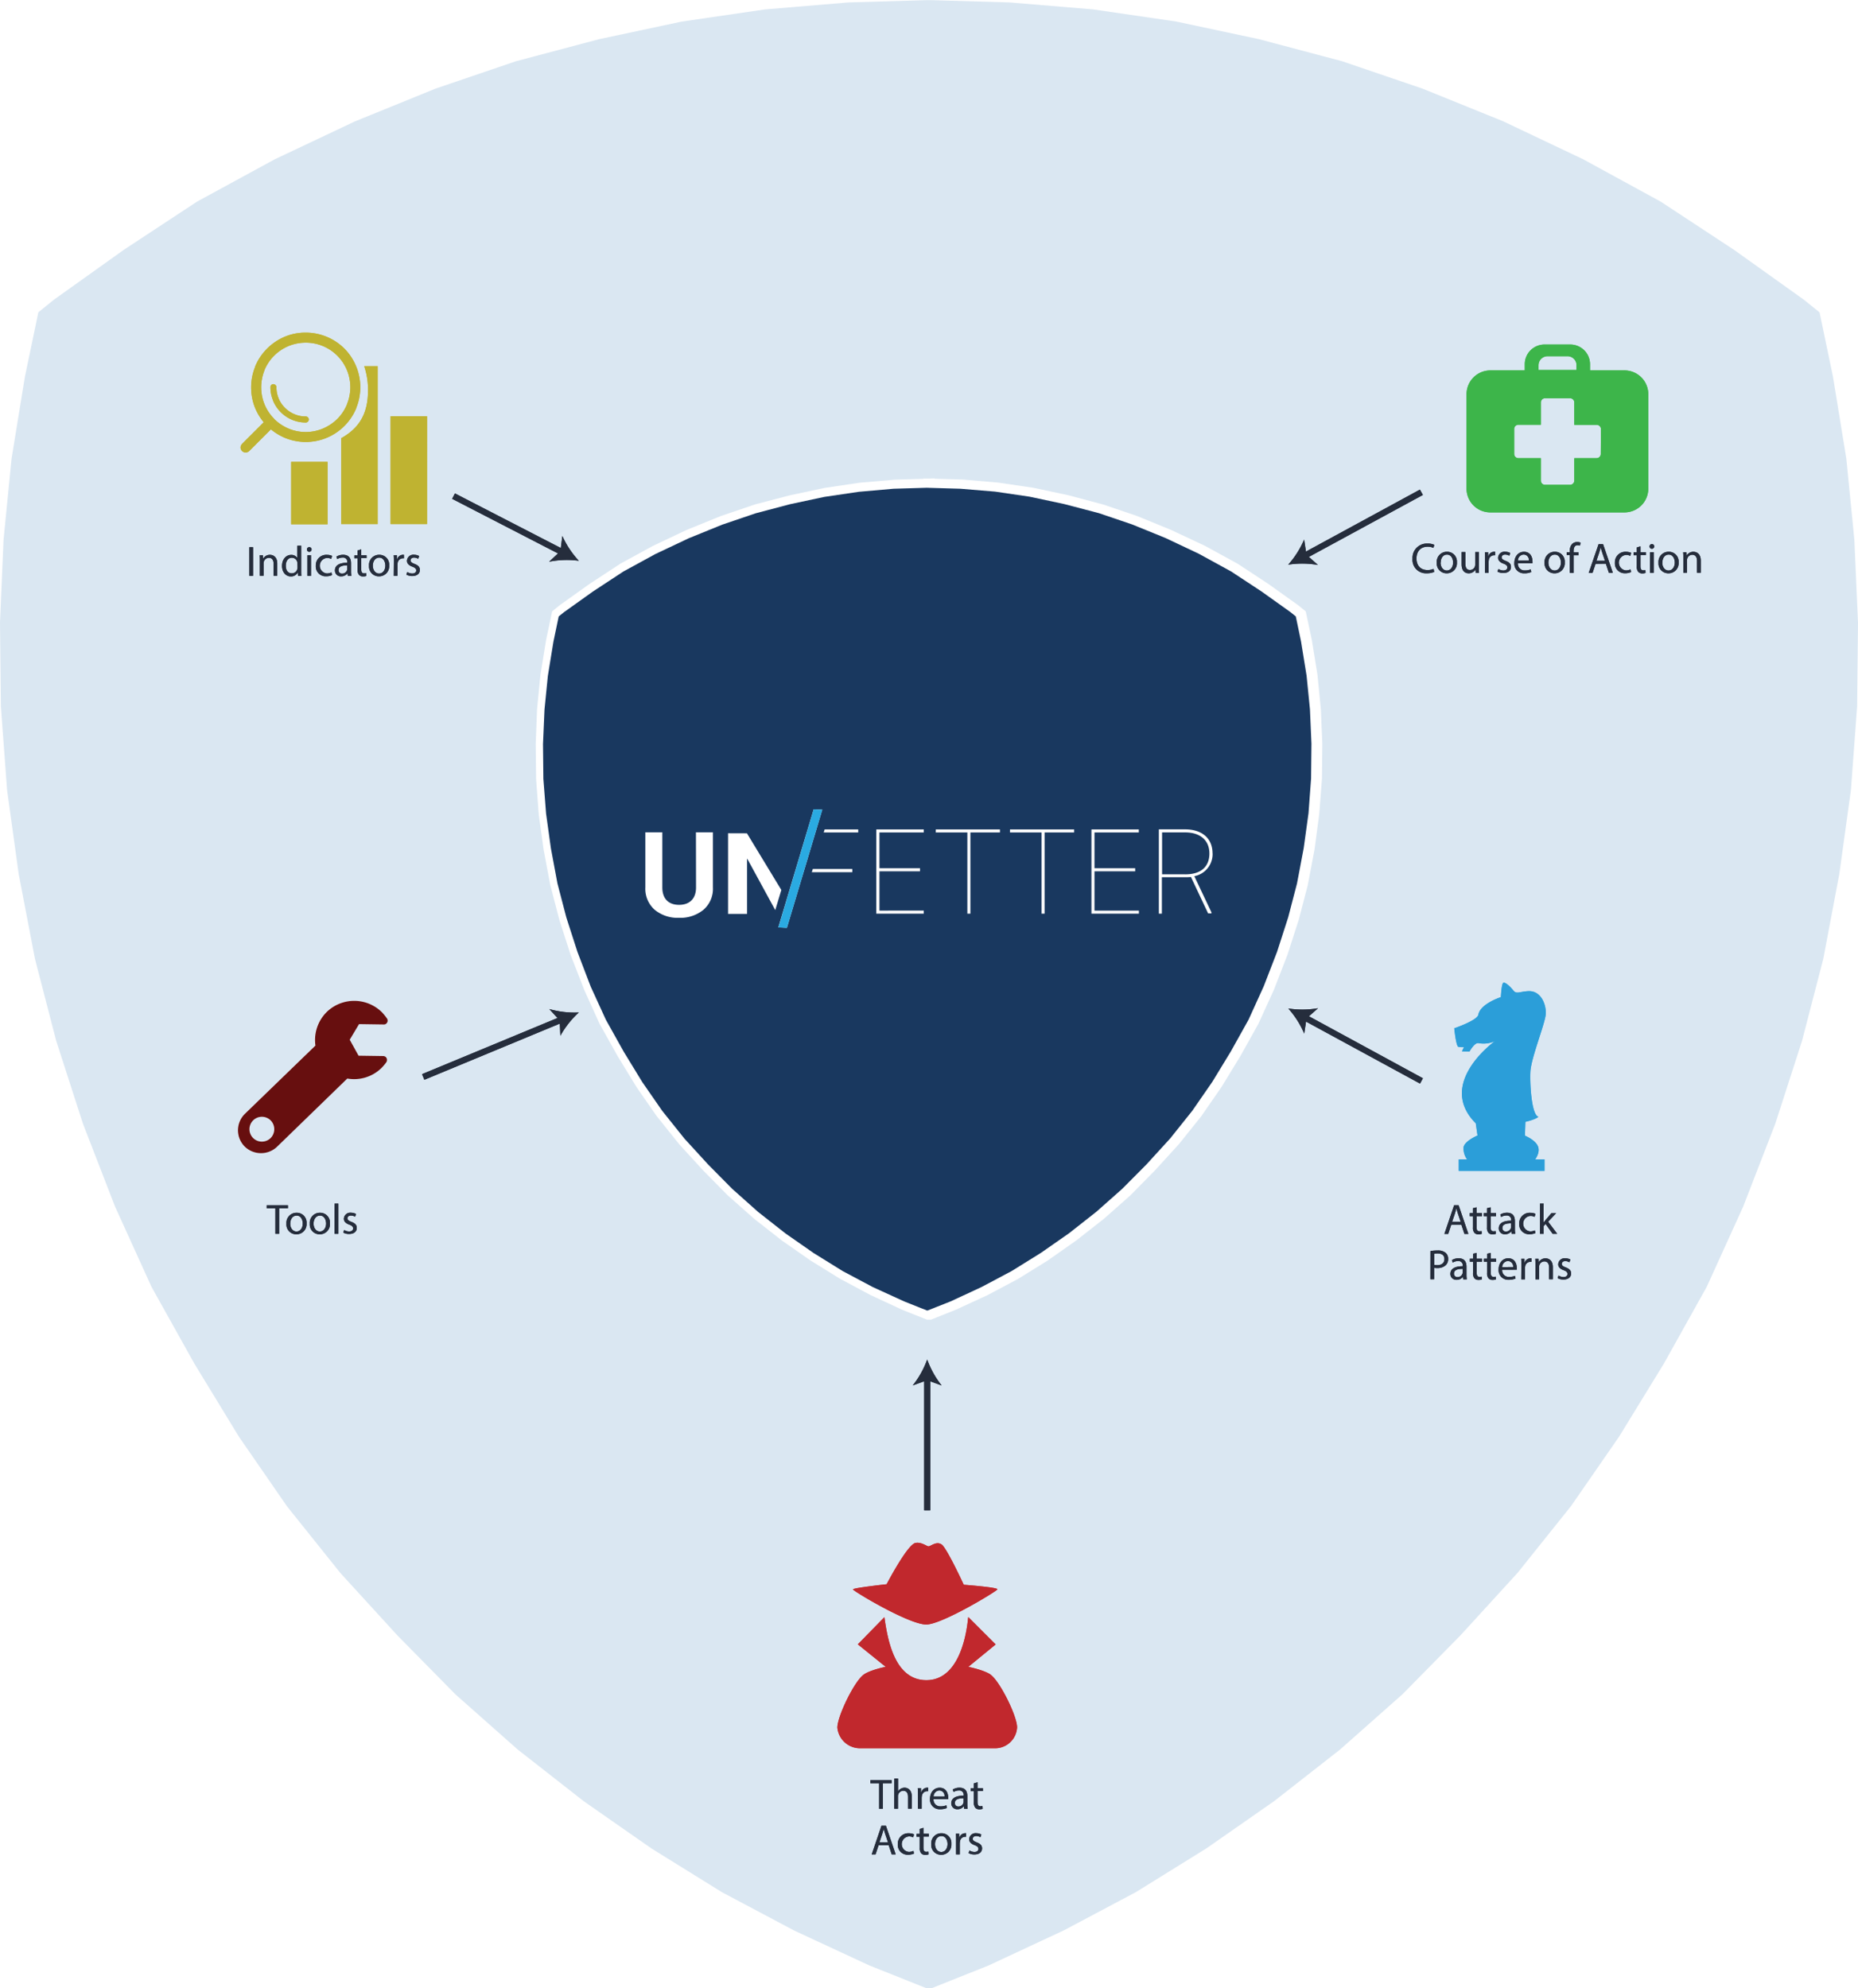 <svg id="Layer_1" data-name="Layer 1" xmlns="http://www.w3.org/2000/svg" viewBox="0 0 611.83 654.69"><defs><style>.cls-1{fill:#dae7f2;fill-rule:evenodd;}.cls-2{fill:#19385f;}.cls-3{fill:#181c3b;}.cls-4{fill:#252d3c;}.cls-5{fill:#c1282d;}.cls-6{fill:#670f0f;}.cls-7{fill:#2b9ed9;}.cls-8{fill:#bfb331;}.cls-9{fill:#3db54a;}.cls-10{fill:#2aaae2;}</style></defs><title>Unfetter_Shield_v3</title><path class="cls-1" d="M612.42,205.55l-.29,27.6-2.05,27.6-3.82,27.6L601,316.23l-7,27-8.81,27.3-10.57,27.3-12,26.42-14.09,25.25L533.75,473.6,517.9,496.5l-17.61,22-18.78,20.55-19.08,19.38-20.55,18.2-21.72,17-22.31,15.56-23.19,14.39-23.77,12.62L326.24,647.7l-18.79,7.51h-1.89l-18.79-7.51-24.66-11.45-23.77-12.62-23.19-14.39-22.31-15.56-21.72-17-20.55-18.2-19.08-19.38-18.78-20.55-17.61-22L79.25,473.6,64.57,449.52,50.48,424.27l-12-26.42-10.57-27.3-8.81-27.3-7-27L6.75,288.34l-3.82-27.6L.88,233.15l-.29-27.6,1.17-27.3L4.4,151.53l4.4-27,4.42-21.19,5.2-4.19L41.37,82.77,65.52,66.88,91,53l26.46-12.51L144,29.7l26.42-9,27.42-7.28,27.24-5.8,27.36-4L280,1.31,305.74.56v0l.76,0,.76,0v0L333,1.31,360.53,3.6l27.36,4,27.24,5.8,27.42,7.28,26.42,9,26.58,10.76L522,53l25.47,13.92,24.15,15.88,22.94,16.38,5.2,4.19,4.42,21.19,4.4,27,2.64,26.72Zm-484.47,144a1.17,1.17,0,0,1-.22.68v0l0,0a14.69,14.69,0,0,1-1.61,1.91,12.86,12.86,0,0,1-11.23,3.45L91.7,378.12A7.68,7.68,0,0,1,81,378a7.58,7.58,0,0,1,.16-10.68l23.17-22.51a13,13,0,0,1,3.79-11.13,13,13,0,0,1,18.24.28c.29.32.59.65.85,1v0l0,0c.26.33.5.67.7.94a1.29,1.29,0,0,1-.35,1.76,1.11,1.11,0,0,1-.72.21l-8.14-.12-3.07,5.14,2.91,5.25,8.14.12A1.24,1.24,0,0,1,127.95,349.54Zm-38.27,20a4.1,4.1,0,1,0-.12,5.79A4.09,4.09,0,0,0,89.68,369.54ZM435.53,233.95l-1.12-11.36-1.85-11.37-2-9.39-2.66-2.14-9.65-6.89-10.11-6.65-10.84-5.93L386.18,175,375,170.43l-11.06-3.76-11.65-3.1-11.49-2.44-11.55-1.7-11.58-1-9.33-.27v-.11l-1.78.05-1.86,0v.09l-9.41.28-11.6,1-11.54,1.71-11.47,2.44-11.48,3-11.23,3.82L226.74,175l-11.15,5.28-10.66,5.82-10.26,6.74L185,199.74l-2.59,2.09-2,9.46-1.85,11.4-1.11,11.26L177,245.46l.13,11.64.87,11.64,1.61,11.62L181.8,292l3,11.48L188.51,315,193,326.54l5,11.06,6,10.73,6.19,10.15L216.8,368l7.5,9.37,7.9,8.64,8,8.11,8.74,7.75,9.16,7.18,9.4,6.56,9.7,6L287.29,427l10.39,4.82,8.13,3.25h1.37l8.21-3.28L325.78,427l9.95-5.28,9.86-6.11L355,409l9.16-7.18,8.6-7.62,8.1-8.22,7.93-8.68,7.37-9.21,6.74-9.74,6.17-10.12,5.9-10.57,5.13-11.25,4.45-11.51,3.71-11.51,2.95-11.3,2.25-11.84L435,268.65,435.9,257l.12-11.63Zm-108.82,318c-2.17-1.47-7.24-2.5-7.24-2.5l9-7.37-9-9-.06.17c-.74,7.66-3.74,20.59-13.75,20.59-10.4,0-12.75-13.08-13.83-20.75h0L283.07,542l9.17,7.4s-5,1-7.17,2.52c-3.07,2.08-8.75,13.73-8.74,17.51a7.49,7.49,0,0,0,7.32,6.79c.86,0,43.93,0,44.81,0a7.25,7.25,0,0,0,7.05-6.86C335.51,565.55,329.77,554,326.71,551.94Zm-45.23-28c0-.49,11.08-1.7,11.08-1.7s6.78-13,9.46-13.59c2-.42,3.82,1.17,4.36,1.11.82-.09,2.6-1.79,4.31-.6s7.27,13.25,7.27,13.25,11.42.85,11.08,1.53-17.73,11.22-23.18,11.56S281.47,524.4,281.47,523.91ZM509.55,334.85c.41-3-1.27-8.05-5.53-7.95-2.8.07-4,1.08-5-.12-1.24-1.53-2.78-2.91-3.39-2.63s-.81,4.72-.81,4.72-6.75,2.15-7.42,5.78c-.35,1.91-7.93,4.48-7.93,4.48s.59,5.91,1.35,6.1a6.88,6.88,0,0,0,1.84.1l-.65,1.4,2.47.06s1.69-3.09,3-2.77a9.09,9.09,0,0,0,5.38-.66s-19.46,13.9-6.3,27.07c.38,2.68.57,4,.57,4s-4.2,1.79-4.58,3.81a6,6,0,0,0,1.14,4.06h-2.75v3.77H509.2v-3.77h-3.09s1.63-2.08,1-4.07c-.72-2.28-4.37-3.74-4.37-3.74l.15-4.56s3.12-.65,4.3-1.65c-2.29-.6-2.86-10.89-2.65-14.89C504.78,349,509.08,338.33,509.55,334.85Z" transform="translate(-0.59 -0.51)"/><path class="cls-2" d="M431.95,234.12l.49,11.3-.12,11.45-.85,11.46-1.58,11.48-2.2,11.62-2.91,11.17-3.66,11.35-4.39,11.35-5,11-5.84,10.46-6.09,10-6.6,9.54-7.27,9.1L378.08,384,370.13,392l-8.49,7.53-9,7.08-9.27,6.47-9.66,6-9.83,5.22-10.24,4.76-7.6,3h-.21l-7.52-3L288,424.35l-9.9-5.26-9.59-5.95-9.27-6.46-9-7.07L241.7,392l-7.91-8-7.8-8.52-7.34-9.17-6.56-9.47-6.11-10-5.87-10.51-5-10.92L190.75,314l-3.66-11.34-2.94-11.25L182,279.88l-1.59-11.45L179.52,257l-.12-11.47.49-11.34L181,223.08l1.83-11.24,1.74-8.34,1.69-1.36,9.55-6.82,10.06-6.61,10.53-5.75,11-5.2,11-4.47,11-3.74,11.35-3,11.3-2.41,11.36-1.68,11.42-1,10.79-.32h.23l11,.32,11.41.94,11.36,1.67L351,166.49l11.43,3,10.93,3.71,11,4.47,11,5.2L406,188.7l10,6.58,9.53,6.8,1.76,1.42,1.73,8.28L430.84,223ZM229.79,292.76c0,3.72-2.15,5.72-5.59,5.72s-5.51-2-5.51-5.72V274.59h-5.59v18.17a9.22,9.22,0,0,0,3.07,7.34,11.85,11.85,0,0,0,8,2.65,12,12,0,0,0,8.07-2.65,9.12,9.12,0,0,0,3.11-7.34V274.59h-5.59Zm10.55-17.85v26.56h6.25V283.33l.09,0,9.2,16.88,2-6.63-11.32-18.65Zm27.57,12.82h13.34v-1.07h-13Zm21.24,13.65h15.62v-1H290.19V287.43h13.35v-1H290.19V274.65h14.59v-1H289.16Zm19.58-26.73h10.41v26.73h1V274.65h9.73v-1H308.74Zm24.43,0h10.41v26.73h1V274.65h9.73v-1H333.17ZM360,301.38h15.62v-1H361V287.43H374.4v-1H361V274.65h14.59v-1H360Zm39.87-19.85c0-5.15-3.72-7.91-9-7.91h-8.68v27.76h1v-12h7.57a18.25,18.25,0,0,0,2-.08l5.66,12h1.11v-.32l-5.66-11.94A7.39,7.39,0,0,0,399.89,281.53Zm-9,6.9h-7.61V274.63h7.65c4.73,0,7.93,2.46,7.93,6.94S395.91,288.44,390.89,288.44ZM271.83,274.65H283.2v-1H272.14Zm-3.3-7.63-2.36,7.87-9.28,31,2.82.15,9.09-30.33.63-2.12,1.93-6.45h.06Z" transform="translate(-0.59 -0.51)"/><path class="cls-3" d="M305.07,288.54" transform="translate(-0.59 -0.51)"/><path class="cls-4" d="M83.92,180.7v9.44H82.7V180.7Z" transform="translate(-0.59 -0.51)"/><path class="cls-4" d="M86.15,185.2c0-.7,0-1.27-.06-1.83h1.09l.07,1.12h0a2.49,2.49,0,0,1,2.24-1.27c.94,0,2.4.56,2.4,2.89v4H90.69v-3.91c0-1.09-.41-2-1.57-2a1.81,1.81,0,0,0-1.74,1.83v4.08H86.15Z" transform="translate(-0.59 -0.51)"/><path class="cls-4" d="M99.77,180.2v8.19c0,.6,0,1.29.06,1.75H98.72L98.67,189h0a2.51,2.51,0,0,1-2.31,1.33c-1.64,0-2.9-1.39-2.9-3.45,0-2.25,1.39-3.64,3-3.64a2.27,2.27,0,0,1,2,1h0v-4Zm-1.23,5.93a2.18,2.18,0,0,0-.06-.52,1.81,1.81,0,0,0-1.78-1.43c-1.27,0-2,1.12-2,2.62s.67,2.51,2,2.51a1.85,1.85,0,0,0,1.81-1.47,2.15,2.15,0,0,0,.06-.53Z" transform="translate(-0.59 -0.51)"/><path class="cls-4" d="M103.19,181.46a.76.76,0,0,1-1.53,0,.75.75,0,0,1,.77-.77A.73.73,0,0,1,103.19,181.46Zm-1.37,8.68v-6.78H103v6.78Z" transform="translate(-0.59 -0.51)"/><path class="cls-4" d="M109.92,189.89a4.54,4.54,0,0,1-1.95.39,3.22,3.22,0,0,1-3.38-3.46,3.44,3.44,0,0,1,3.64-3.6,4.11,4.11,0,0,1,1.71.35l-.28,1a2.86,2.86,0,0,0-1.43-.32,2.56,2.56,0,0,0,0,5.1,3.5,3.5,0,0,0,1.51-.34Z" transform="translate(-0.59 -0.51)"/><path class="cls-4" d="M115.12,190.15l-.1-.85h0a2.53,2.53,0,0,1-2.07,1,1.93,1.93,0,0,1-2.07-1.95c0-1.64,1.46-2.54,4.08-2.52v-.14a1.4,1.4,0,0,0-1.54-1.57,3.38,3.38,0,0,0-1.77.5l-.28-.81a4.21,4.21,0,0,1,2.23-.6c2.07,0,2.58,1.41,2.58,2.77v2.54a9.56,9.56,0,0,0,.11,1.63Zm-.18-3.46c-1.34,0-2.87.21-2.87,1.53a1.09,1.09,0,0,0,1.16,1.18,1.69,1.69,0,0,0,1.64-1.13,1.29,1.29,0,0,0,.07-.39Z" transform="translate(-0.59 -0.51)"/><path class="cls-4" d="M119.54,181.42v1.95h1.77v.94h-1.77V188c0,.84.24,1.32.92,1.32a2.75,2.75,0,0,0,.71-.08l.06.92a3,3,0,0,1-1.09.17,1.71,1.71,0,0,1-1.33-.52,2.51,2.51,0,0,1-.48-1.76v-3.7h-1.05v-.94h1.05v-1.62Z" transform="translate(-0.59 -0.51)"/><path class="cls-4" d="M128.74,186.7a3.31,3.31,0,0,1-3.38,3.6,3.22,3.22,0,0,1-3.25-3.49,3.31,3.31,0,0,1,3.36-3.6A3.21,3.21,0,0,1,128.74,186.7Zm-5.38.07c0,1.48.85,2.61,2.06,2.61s2.06-1.11,2.06-2.63c0-1.15-.57-2.61-2-2.61S123.36,185.48,123.36,186.77Z" transform="translate(-0.59 -0.51)"/><path class="cls-4" d="M130.29,185.48c0-.8,0-1.48-.06-2.12h1.08l0,1.33h.06a2,2,0,0,1,1.88-1.48,1.32,1.32,0,0,1,.35,0v1.16a1.84,1.84,0,0,0-.42,0,1.73,1.73,0,0,0-1.65,1.58,3.44,3.44,0,0,0-.06.57v3.61h-1.22Z" transform="translate(-0.59 -0.51)"/><path class="cls-4" d="M134.7,188.88a3.23,3.23,0,0,0,1.63.49c.9,0,1.32-.45,1.32-1s-.35-.91-1.26-1.25c-1.22-.43-1.79-1.11-1.79-1.92a2.09,2.09,0,0,1,2.34-2,3.38,3.38,0,0,1,1.67.42l-.31.9a2.64,2.64,0,0,0-1.39-.39c-.73,0-1.13.42-1.13.92s.41.81,1.29,1.15c1.18.45,1.78,1,1.78,2,0,1.19-.92,2-2.54,2a3.86,3.86,0,0,1-1.9-.46Z" transform="translate(-0.59 -0.51)"/><path class="cls-4" d="M472.88,188.84a6,6,0,0,1-2.49.45,4.41,4.41,0,0,1-4.66-4.78,4.7,4.7,0,0,1,4.93-5,5.06,5.06,0,0,1,2.24.42l-.29,1a4.43,4.43,0,0,0-1.9-.39c-2.21,0-3.68,1.42-3.68,3.89,0,2.31,1.33,3.8,3.63,3.8a4.88,4.88,0,0,0,2-.39Z" transform="translate(-0.59 -0.51)"/><path class="cls-4" d="M480.34,185.7a3.31,3.31,0,0,1-3.38,3.6,3.22,3.22,0,0,1-3.25-3.49,3.31,3.31,0,0,1,3.36-3.6A3.21,3.21,0,0,1,480.34,185.7Zm-5.38.07c0,1.48.85,2.61,2.06,2.61s2.06-1.11,2.06-2.63c0-1.15-.57-2.61-2-2.61S475,184.48,475,185.77Z" transform="translate(-0.59 -0.51)"/><path class="cls-4" d="M487.57,187.3c0,.7,0,1.32.06,1.85h-1.09l-.07-1.11h0a2.55,2.55,0,0,1-2.24,1.26c-1.06,0-2.34-.59-2.34-3v-4h1.23v3.75c0,1.29.39,2.16,1.51,2.16a1.73,1.73,0,0,0,1.74-1.75v-4.16h1.23Z" transform="translate(-0.59 -0.51)"/><path class="cls-4" d="M489.61,184.48c0-.8,0-1.48-.06-2.12h1.08l0,1.33h.06a2,2,0,0,1,1.88-1.48,1.31,1.31,0,0,1,.35,0v1.16a1.83,1.83,0,0,0-.42,0,1.73,1.73,0,0,0-1.65,1.58,3.44,3.44,0,0,0-.06.57v3.61h-1.22Z" transform="translate(-0.59 -0.51)"/><path class="cls-4" d="M494,187.88a3.23,3.23,0,0,0,1.63.49c.9,0,1.32-.45,1.32-1s-.35-.91-1.26-1.25c-1.22-.43-1.79-1.11-1.79-1.92a2.09,2.09,0,0,1,2.34-2,3.39,3.39,0,0,1,1.67.42l-.31.9a2.64,2.64,0,0,0-1.39-.39c-.73,0-1.13.42-1.13.92s.41.81,1.29,1.15c1.18.45,1.78,1,1.78,2,0,1.19-.92,2-2.54,2a3.86,3.86,0,0,1-1.91-.46Z" transform="translate(-0.59 -0.51)"/><path class="cls-4" d="M500.42,186a2.17,2.17,0,0,0,2.33,2.35,4.46,4.46,0,0,0,1.88-.35l.21.88a5.48,5.48,0,0,1-2.25.42,3.15,3.15,0,0,1-3.33-3.42c0-2,1.2-3.66,3.18-3.66,2.21,0,2.8,1.95,2.8,3.19a4.77,4.77,0,0,1,0,.57Zm3.61-.88a1.75,1.75,0,0,0-1.71-2,2,2,0,0,0-1.89,2Z" transform="translate(-0.59 -0.51)"/><path class="cls-4" d="M515.85,185.7a3.31,3.31,0,0,1-3.38,3.6,3.22,3.22,0,0,1-3.25-3.49,3.31,3.31,0,0,1,3.36-3.6A3.21,3.21,0,0,1,515.85,185.7Zm-5.38.07c0,1.48.85,2.61,2.06,2.61s2.06-1.11,2.06-2.63c0-1.15-.57-2.61-2-2.61S510.47,184.48,510.47,185.77Z" transform="translate(-0.59 -0.51)"/><path class="cls-4" d="M517.52,189.15V183.3h-1v-.94h1V182a3.2,3.2,0,0,1,.79-2.37A2.36,2.36,0,0,1,520,179a2.86,2.86,0,0,1,1.05.2l-.17,1a1.85,1.85,0,0,0-.79-.15c-1.05,0-1.32.92-1.32,2v.36h1.64v.94h-1.64v5.84Z" transform="translate(-0.59 -0.51)"/><path class="cls-4" d="M526,186.18l-1,3h-1.26L527,179.7h1.47l3.22,9.44h-1.3l-1-3Zm3.1-1-.92-2.72c-.21-.62-.35-1.18-.49-1.72h0c-.14.56-.29,1.13-.48,1.71l-.92,2.73Z" transform="translate(-0.59 -0.51)"/><path class="cls-4" d="M537.69,188.89a4.55,4.55,0,0,1-1.95.39,3.22,3.22,0,0,1-3.37-3.46,3.44,3.44,0,0,1,3.64-3.6,4.12,4.12,0,0,1,1.71.35l-.28,1a2.86,2.86,0,0,0-1.43-.32,2.56,2.56,0,0,0,0,5.1,3.5,3.5,0,0,0,1.51-.34Z" transform="translate(-0.59 -0.51)"/><path class="cls-4" d="M540.79,180.42v1.95h1.77v.94h-1.77V187c0,.84.24,1.32.92,1.32a2.73,2.73,0,0,0,.71-.08l.06.92a3,3,0,0,1-1.09.17,1.71,1.71,0,0,1-1.33-.52,2.51,2.51,0,0,1-.48-1.76v-3.7h-1.05v-.94h1.05v-1.62Z" transform="translate(-0.59 -0.51)"/><path class="cls-4" d="M545.31,180.46a.76.76,0,0,1-1.53,0,.75.75,0,0,1,.77-.77A.73.73,0,0,1,545.31,180.46Zm-1.37,8.68v-6.78h1.23v6.78Z" transform="translate(-0.59 -0.51)"/><path class="cls-4" d="M553.35,185.7a3.31,3.31,0,0,1-3.37,3.6,3.22,3.22,0,0,1-3.25-3.49,3.31,3.31,0,0,1,3.36-3.6A3.21,3.21,0,0,1,553.35,185.7Zm-5.38.07c0,1.48.85,2.61,2.06,2.61s2.06-1.11,2.06-2.63c0-1.15-.57-2.61-2-2.61S548,184.48,548,185.77Z" transform="translate(-0.59 -0.51)"/><path class="cls-4" d="M554.9,184.2c0-.7,0-1.27-.06-1.83h1.09l.07,1.12h0a2.49,2.49,0,0,1,2.24-1.27c.94,0,2.4.56,2.4,2.89v4h-1.23v-3.91c0-1.09-.41-2-1.57-2a1.75,1.75,0,0,0-1.65,1.26,1.78,1.78,0,0,0-.08.57v4.08H554.9Z" transform="translate(-0.59 -0.51)"/><path class="cls-4" d="M91.28,398.41H88.41v-1h7v1H92.51v8.4H91.28Z" transform="translate(-0.59 -0.51)"/><path class="cls-4" d="M101.54,403.37a3.31,3.31,0,0,1-3.38,3.6,3.22,3.22,0,0,1-3.25-3.49,3.31,3.31,0,0,1,3.36-3.6A3.21,3.21,0,0,1,101.54,403.37Zm-5.38.07c0,1.48.85,2.61,2.06,2.61s2.06-1.11,2.06-2.63c0-1.15-.57-2.61-2-2.61S96.17,402.15,96.17,403.44Z" transform="translate(-0.59 -0.51)"/><path class="cls-4" d="M109.23,403.37a3.31,3.31,0,0,1-3.38,3.6,3.22,3.22,0,0,1-3.25-3.49,3.31,3.31,0,0,1,3.36-3.6A3.21,3.21,0,0,1,109.23,403.37Zm-5.38.07c0,1.48.85,2.61,2.06,2.61s2.06-1.11,2.06-2.63c0-1.15-.57-2.61-2-2.61S103.85,402.15,103.85,403.44Z" transform="translate(-0.59 -0.51)"/><path class="cls-4" d="M110.78,396.87H112v9.95h-1.23Z" transform="translate(-0.59 -0.51)"/><path class="cls-4" d="M113.92,405.55a3.23,3.23,0,0,0,1.63.49c.9,0,1.32-.45,1.32-1s-.35-.91-1.26-1.25c-1.22-.43-1.79-1.11-1.79-1.92a2.09,2.09,0,0,1,2.34-2,3.38,3.38,0,0,1,1.67.42l-.31.9a2.64,2.64,0,0,0-1.39-.39c-.73,0-1.13.42-1.13.92s.41.81,1.29,1.15c1.18.45,1.78,1,1.78,2,0,1.19-.92,2-2.54,2a3.86,3.86,0,0,1-1.9-.46Z" transform="translate(-0.59 -0.51)"/><path class="cls-4" d="M478.48,403.84l-1,3h-1.26l3.21-9.44h1.47l3.22,9.44h-1.3l-1-3Zm3.1-1-.92-2.72c-.21-.62-.35-1.18-.49-1.72h0c-.14.56-.29,1.13-.48,1.71l-.92,2.73Z" transform="translate(-0.59 -0.51)"/><path class="cls-4" d="M486.83,398.09V400h1.77V401h-1.77v3.66c0,.84.24,1.32.92,1.32a2.73,2.73,0,0,0,.71-.08l.06.92a3,3,0,0,1-1.09.17,1.71,1.71,0,0,1-1.33-.52,2.51,2.51,0,0,1-.48-1.76V401h-1.05V400h1.05v-1.62Z" transform="translate(-0.59 -0.51)"/><path class="cls-4" d="M491.46,398.09V400h1.77V401h-1.77v3.66c0,.84.24,1.32.92,1.32a2.73,2.73,0,0,0,.71-.08l.06.92a3,3,0,0,1-1.09.17,1.71,1.71,0,0,1-1.33-.52,2.51,2.51,0,0,1-.48-1.76V401h-1.05V400h1.05v-1.62Z" transform="translate(-0.59 -0.51)"/><path class="cls-4" d="M498.37,406.81l-.1-.85h0a2.53,2.53,0,0,1-2.07,1,1.93,1.93,0,0,1-2.07-1.95c0-1.64,1.46-2.54,4.08-2.52v-.14a1.4,1.4,0,0,0-1.54-1.57,3.38,3.38,0,0,0-1.76.5l-.28-.81a4.21,4.21,0,0,1,2.23-.6c2.07,0,2.58,1.41,2.58,2.77v2.54a9.56,9.56,0,0,0,.11,1.63Zm-.18-3.46c-1.34,0-2.87.21-2.87,1.53a1.09,1.09,0,0,0,1.16,1.18,1.69,1.69,0,0,0,1.64-1.13,1.29,1.29,0,0,0,.07-.39Z" transform="translate(-0.59 -0.51)"/><path class="cls-4" d="M506.19,406.56a4.54,4.54,0,0,1-1.95.39,3.22,3.22,0,0,1-3.38-3.46,3.44,3.44,0,0,1,3.64-3.6,4.11,4.11,0,0,1,1.71.35l-.28,1a2.86,2.86,0,0,0-1.43-.32,2.56,2.56,0,0,0,0,5.1,3.5,3.5,0,0,0,1.51-.34Z" transform="translate(-0.59 -0.51)"/><path class="cls-4" d="M508.85,403.14h0c.17-.24.41-.53.6-.77l2-2.34H513l-2.62,2.79,3,4h-1.5l-2.34-3.25-.63.7v2.55h-1.22v-9.95h1.22Z" transform="translate(-0.59 -0.51)"/><path class="cls-4" d="M471.64,412.48a14.11,14.11,0,0,1,2.34-.18,3.88,3.88,0,0,1,2.65.78,2.54,2.54,0,0,1,.83,2,2.78,2.78,0,0,1-.73,2,3.91,3.91,0,0,1-2.89,1,4.18,4.18,0,0,1-1-.08v3.78h-1.22Zm1.22,4.55a4.1,4.1,0,0,0,1,.1c1.47,0,2.37-.71,2.37-2s-.88-1.85-2.23-1.85a5.14,5.14,0,0,0-1.15.1Z" transform="translate(-0.59 -0.51)"/><path class="cls-4" d="M482.43,421.81l-.1-.85h0a2.53,2.53,0,0,1-2.07,1,1.93,1.93,0,0,1-2.07-1.95c0-1.64,1.46-2.54,4.08-2.52v-.14a1.4,1.4,0,0,0-1.54-1.57,3.38,3.38,0,0,0-1.76.5l-.28-.81a4.21,4.21,0,0,1,2.23-.6c2.07,0,2.58,1.41,2.58,2.77v2.54a9.56,9.56,0,0,0,.11,1.63Zm-.18-3.46c-1.34,0-2.87.21-2.87,1.53a1.09,1.09,0,0,0,1.16,1.18,1.69,1.69,0,0,0,1.64-1.13,1.29,1.29,0,0,0,.07-.39Z" transform="translate(-0.59 -0.51)"/><path class="cls-4" d="M486.86,413.09V415h1.76V416h-1.76v3.66c0,.84.24,1.32.92,1.32a2.75,2.75,0,0,0,.71-.08l.06.92a3,3,0,0,1-1.09.17,1.71,1.71,0,0,1-1.33-.52,2.51,2.51,0,0,1-.48-1.76V416H484.6V415h1.05v-1.62Z" transform="translate(-0.59 -0.51)"/><path class="cls-4" d="M491.49,413.09V415h1.76V416h-1.76v3.66c0,.84.24,1.32.92,1.32a2.75,2.75,0,0,0,.71-.08l.06.92a3,3,0,0,1-1.09.17,1.71,1.71,0,0,1-1.33-.52,2.51,2.51,0,0,1-.48-1.76V416h-1.05V415h1.05v-1.62Z" transform="translate(-0.59 -0.51)"/><path class="cls-4" d="M495.24,418.65a2.17,2.17,0,0,0,2.33,2.35,4.45,4.45,0,0,0,1.88-.35l.21.88a5.48,5.48,0,0,1-2.25.42,3.15,3.15,0,0,1-3.33-3.42c0-2,1.21-3.66,3.18-3.66,2.21,0,2.8,1.95,2.8,3.19a4.73,4.73,0,0,1,0,.57Zm3.61-.88a1.76,1.76,0,0,0-1.71-2,2,2,0,0,0-1.89,2Z" transform="translate(-0.59 -0.51)"/><path class="cls-4" d="M501.57,417.15c0-.8,0-1.48-.06-2.12h1.08l0,1.33h.06a2,2,0,0,1,1.88-1.48,1.31,1.31,0,0,1,.35,0v1.16a1.83,1.83,0,0,0-.42,0,1.73,1.73,0,0,0-1.65,1.58,3.44,3.44,0,0,0-.06.57v3.61h-1.22Z" transform="translate(-0.59 -0.51)"/><path class="cls-4" d="M506.2,416.87c0-.7,0-1.27-.06-1.83h1.09l.07,1.12h0a2.49,2.49,0,0,1,2.24-1.27c.94,0,2.39.56,2.39,2.89v4h-1.23V417.9c0-1.09-.41-2-1.57-2a1.75,1.75,0,0,0-1.65,1.26,1.78,1.78,0,0,0-.08.57v4.08H506.2Z" transform="translate(-0.59 -0.51)"/><path class="cls-4" d="M513.8,420.55a3.23,3.23,0,0,0,1.63.49c.9,0,1.32-.45,1.32-1s-.35-.91-1.26-1.25c-1.22-.43-1.79-1.11-1.79-1.92a2.09,2.09,0,0,1,2.34-2,3.39,3.39,0,0,1,1.67.42l-.31.9a2.64,2.64,0,0,0-1.39-.39c-.73,0-1.13.42-1.13.92s.41.81,1.29,1.15c1.18.45,1.78,1,1.78,2,0,1.19-.92,2-2.54,2a3.86,3.86,0,0,1-1.9-.46Z" transform="translate(-0.59 -0.51)"/><path class="cls-4" d="M290.07,587.74H287.2v-1h7v1H291.3v8.4h-1.23Z" transform="translate(-0.59 -0.51)"/><path class="cls-4" d="M295.09,586.2h1.23v4.23h0a2.29,2.29,0,0,1,.88-.87,2.54,2.54,0,0,1,1.26-.35c.91,0,2.37.56,2.37,2.9v4h-1.23v-3.89c0-1.09-.41-2-1.57-2a1.77,1.77,0,0,0-1.65,1.23,1.49,1.49,0,0,0-.08.59v4.09h-1.23Z" transform="translate(-0.59 -0.51)"/><path class="cls-4" d="M302.86,591.48c0-.8,0-1.48-.06-2.12h1.08l0,1.33H304a2,2,0,0,1,1.88-1.48,1.32,1.32,0,0,1,.35,0v1.16a1.83,1.83,0,0,0-.42,0,1.73,1.73,0,0,0-1.65,1.58,3.44,3.44,0,0,0-.06.57v3.61h-1.22Z" transform="translate(-0.59 -0.51)"/><path class="cls-4" d="M308,593a2.17,2.17,0,0,0,2.33,2.35,4.46,4.46,0,0,0,1.88-.35l.21.88a5.48,5.48,0,0,1-2.25.42,3.15,3.15,0,0,1-3.33-3.42c0-2,1.2-3.66,3.18-3.66,2.21,0,2.8,1.95,2.8,3.19a4.73,4.73,0,0,1,0,.57Zm3.61-.88a1.75,1.75,0,0,0-1.71-2,2,2,0,0,0-1.89,2Z" transform="translate(-0.59 -0.51)"/><path class="cls-4" d="M318.07,596.15l-.1-.85h0a2.53,2.53,0,0,1-2.07,1,1.93,1.93,0,0,1-2.07-1.95c0-1.64,1.46-2.54,4.08-2.52v-.14a1.4,1.4,0,0,0-1.54-1.57,3.38,3.38,0,0,0-1.77.5l-.28-.81a4.21,4.21,0,0,1,2.23-.6c2.07,0,2.58,1.41,2.58,2.77v2.54a9.56,9.56,0,0,0,.11,1.63Zm-.18-3.46c-1.34,0-2.87.21-2.87,1.53a1.09,1.09,0,0,0,1.16,1.18,1.69,1.69,0,0,0,1.64-1.13,1.29,1.29,0,0,0,.07-.39Z" transform="translate(-0.59 -0.51)"/><path class="cls-4" d="M322.49,587.42v1.95h1.77v.94h-1.77V594c0,.84.24,1.32.92,1.32a2.75,2.75,0,0,0,.71-.08l.06.92a3,3,0,0,1-1.09.17,1.71,1.71,0,0,1-1.33-.52,2.51,2.51,0,0,1-.48-1.76v-3.7h-1.05v-.94h1.05v-1.62Z" transform="translate(-0.59 -0.51)"/><path class="cls-4" d="M289.9,608.18l-1,3h-1.26l3.21-9.44h1.47l3.22,9.44h-1.3l-1-3Zm3.1-1-.92-2.72c-.21-.62-.35-1.18-.49-1.72h0c-.14.56-.29,1.13-.48,1.71l-.92,2.73Z" transform="translate(-0.59 -0.51)"/><path class="cls-4" d="M301.56,610.89a4.54,4.54,0,0,1-1.95.39,3.22,3.22,0,0,1-3.38-3.46,3.44,3.44,0,0,1,3.64-3.6,4.11,4.11,0,0,1,1.71.35l-.28,1a2.86,2.86,0,0,0-1.43-.32,2.56,2.56,0,0,0,0,5.1,3.5,3.5,0,0,0,1.51-.34Z" transform="translate(-0.59 -0.51)"/><path class="cls-4" d="M304.67,602.42v1.95h1.77v.94h-1.77V609c0,.84.24,1.32.92,1.32a2.75,2.75,0,0,0,.71-.08l.06.92a3,3,0,0,1-1.09.17,1.71,1.71,0,0,1-1.33-.52,2.51,2.51,0,0,1-.48-1.76v-3.7h-1.05v-.94h1.05v-1.62Z" transform="translate(-0.59 -0.51)"/><path class="cls-4" d="M313.87,607.7a3.31,3.31,0,0,1-3.38,3.6,3.22,3.22,0,0,1-3.25-3.49,3.31,3.31,0,0,1,3.36-3.6A3.21,3.21,0,0,1,313.87,607.7Zm-5.38.07c0,1.48.85,2.61,2.06,2.61s2.06-1.11,2.06-2.63c0-1.15-.57-2.61-2-2.61S308.49,606.48,308.49,607.77Z" transform="translate(-0.59 -0.51)"/><path class="cls-4" d="M315.42,606.48c0-.8,0-1.48-.06-2.12h1.08l0,1.33h.06a2,2,0,0,1,1.88-1.48,1.32,1.32,0,0,1,.35,0v1.16a1.83,1.83,0,0,0-.42,0A1.73,1.73,0,0,0,316.7,607a3.44,3.44,0,0,0-.06.57v3.61h-1.22Z" transform="translate(-0.59 -0.51)"/><path class="cls-4" d="M319.83,609.88a3.23,3.23,0,0,0,1.63.49c.9,0,1.32-.45,1.32-1s-.35-.91-1.26-1.25c-1.22-.43-1.79-1.11-1.79-1.92a2.09,2.09,0,0,1,2.34-2,3.38,3.38,0,0,1,1.67.42l-.31.9a2.64,2.64,0,0,0-1.39-.39c-.73,0-1.13.42-1.13.92s.41.81,1.29,1.15c1.18.45,1.78,1,1.78,2,0,1.19-.92,2-2.54,2a3.86,3.86,0,0,1-1.9-.46Z" transform="translate(-0.59 -0.51)"/><path class="cls-5" d="M281.47,523.91c0-.49,11.08-1.7,11.08-1.7s6.78-13,9.46-13.59c2-.42,3.82,1.17,4.36,1.11.82-.09,2.6-1.79,4.31-.6s7.27,13.25,7.27,13.25,11.42.85,11.08,1.53-17.73,11.22-23.18,11.56S281.47,524.4,281.47,523.91Zm45.23,28c-2.17-1.47-7.24-2.5-7.24-2.5l9-7.37-9-9-.06.17c-.74,7.66-3.74,20.59-13.75,20.59-10.4,0-12.75-13.08-13.83-20.75h0L283.07,542l9.17,7.4s-5,1-7.17,2.52c-3.07,2.08-8.75,13.73-8.74,17.51a7.49,7.49,0,0,0,7.32,6.79c.86,0,43.93,0,44.81,0a7.25,7.25,0,0,0,7.05-6.86C335.51,565.55,329.77,554,326.71,551.94Z" transform="translate(-0.59 -0.51)"/><path class="cls-6" d="M126.8,348.27l-8.14-.12-2.91-5.25,3.07-5.14,8.14.12a1.11,1.11,0,0,0,.72-.21,1.29,1.29,0,0,0,.35-1.76c-.2-.27-.44-.61-.7-.94l0,0v0c-.26-.33-.56-.67-.85-1a13,13,0,0,0-18.24-.28,13,13,0,0,0-3.79,11.13L81.25,367.28A7.58,7.58,0,0,0,81.09,378a7.68,7.68,0,0,0,10.71.16l23.15-22.48a12.86,12.86,0,0,0,11.23-3.45,14.69,14.69,0,0,0,1.61-1.91l0,0v0a1.17,1.17,0,0,0,.22-.68A1.24,1.24,0,0,0,126.8,348.27ZM89.65,375.32a4.09,4.09,0,1,1,.12-5.79A4.13,4.13,0,0,1,89.65,375.32Z" transform="translate(-0.59 -0.51)"/><path class="cls-7" d="M509.55,334.85c.41-3-1.27-8.05-5.53-7.95-2.8.07-4,1.08-5-.12-1.24-1.53-2.78-2.91-3.39-2.63s-.81,4.72-.81,4.72-6.75,2.15-7.42,5.78c-.35,1.91-7.93,4.48-7.93,4.48s.59,5.91,1.35,6.1a6.88,6.88,0,0,0,1.84.1l-.65,1.4,2.47.06s1.69-3.09,3-2.77a9.09,9.09,0,0,0,5.38-.66s-19.46,13.9-6.3,27.07c.38,2.68.57,4,.57,4s-4.2,1.79-4.58,3.81a6,6,0,0,0,1.14,4.06h-2.75v3.77H509.2v-3.77h-3.09s1.63-2.08,1-4.07c-.72-2.28-4.37-3.74-4.37-3.74l.15-4.56s3.12-.65,4.3-1.65c-2.29-.6-2.86-10.89-2.65-14.89C504.78,349,509.08,338.33,509.55,334.85Z" transform="translate(-0.59 -0.51)"/><path class="cls-8" d="M120.53,121.1a24.75,24.75,0,0,1,1.25,7.8c0,6.47-1.82,12-8.82,15.9v28.3h12v-52Zm20.68,52h-12V137.59h12Zm-32.75.06h-12V152.61h12ZM80.31,146.7a1.63,1.63,0,0,0,0,2.34,1.66,1.66,0,0,0,2.34,0l7.15-7.14a18.76,18.76,0,0,0,4.6,2.79A18,18,0,0,0,114,140.78h0a18.16,18.16,0,0,0,3.9-5.84l0-.09a18.15,18.15,0,0,0,1.33-6.78A18.12,18.12,0,0,0,114,115.31a18,18,0,0,0-12.75-5.26,17.7,17.7,0,0,0-6.88,1.34h0a18.51,18.51,0,0,0-5.83,3.92l-.08.09a18,18,0,0,0-3.83,5.74l0,.11a18.1,18.1,0,0,0,0,13.69,18.41,18.41,0,0,0,2.81,4.62l-7.15,7.14Zm10.59-8.24a14.67,14.67,0,0,1-4.3-10.4,14.82,14.82,0,0,1,1.07-5.56l0-.07a14.48,14.48,0,0,1,3.11-4.71l.08-.08a14.91,14.91,0,0,1,4.77-3.19h0a15,15,0,0,1,5.63-1.1,14.62,14.62,0,0,1,13.59,9.09,14.68,14.68,0,0,1,0,11.16l0,.08a14.69,14.69,0,0,1-3.18,4.79h0a15.25,15.25,0,0,1-4.78,3.18,14.64,14.64,0,0,1-11.27,0,15.3,15.3,0,0,1-4.74-3.16l0,0ZM90.64,127a1,1,0,0,0-1,1,11.39,11.39,0,0,0,.89,4.44l0,.07a11.7,11.7,0,0,0,6.28,6.26,11.79,11.79,0,0,0,4.46.88,1,1,0,0,0,1-1,1,1,0,0,0-1-1,9.28,9.28,0,0,1-3.7-.74,9.45,9.45,0,0,1-3.13-2.09,9.27,9.27,0,0,1-2.09-3.1l0,0a9.43,9.43,0,0,1-.73-3.69,1,1,0,0,0-1-1Z" transform="translate(-0.59 -0.51)"/><path class="cls-9" d="M535.55,122.49H524.18v-2a6.5,6.5,0,0,0-6.54-6.52h-8.4a6.49,6.49,0,0,0-6.55,6.52v2H491.31a7.84,7.84,0,0,0-7.79,7.82v31.15a7.81,7.81,0,0,0,7.79,7.78h44.24a7.82,7.82,0,0,0,7.81-7.78V130.32A7.83,7.83,0,0,0,535.55,122.49Zm-28.34-1.7a3,3,0,0,1,.87-2.1v0a2.93,2.93,0,0,1,2.09-.87h6.56a2.94,2.94,0,0,1,3,2.95v1.57H507.21ZM527.72,150a1.39,1.39,0,0,1-1.36,1.39H519v7.4a1.39,1.39,0,0,1-1.41,1.37h-8.23a1.36,1.36,0,0,1-1.37-1.37v-7.4h-7.42a1.39,1.39,0,0,1-1.37-1.39v-8.27a1.39,1.39,0,0,1,1.37-1.35h7.42V133a1.36,1.36,0,0,1,1.37-1.35h8.23A1.38,1.38,0,0,1,519,133v7.42h7.41a1.38,1.38,0,0,1,1.36,1.35Z" transform="translate(-0.59 -0.51)"/><rect class="cls-4" x="304.33" y="453.73" width="2" height="43.63"/><path class="cls-4" d="M305.91,448.21a30.22,30.22,0,0,0,4.76,8.55L305.91,455l-4.75,1.72A30.2,30.2,0,0,0,305.91,448.21Z" transform="translate(-0.59 -0.51)"/><rect class="cls-4" x="448.39" y="324.05" width="2" height="43.87" transform="translate(-69.83 574.97) rotate(-61.46)"/><path class="cls-4" d="M424.82,332.62a30.22,30.22,0,0,0,9.78-.09l-3.78,3.36-.76,5A30.2,30.2,0,0,0,424.82,332.62Z" transform="translate(-0.59 -0.51)"/><rect class="cls-4" x="138.06" y="344.69" width="49.44" height="2" transform="translate(-120.52 88.13) rotate(-22.51)"/><path class="cls-4" d="M191.19,333.91a30.22,30.22,0,0,0-6.07,7.67l-.23-5.05-3.41-3.73A30.19,30.19,0,0,0,191.19,333.91Z" transform="translate(-0.59 -0.51)"/><rect class="cls-4" x="427.45" y="172.1" width="43.87" height="2" transform="translate(-28.69 235.14) rotate(-28.53)"/><path class="cls-4" d="M424.82,186.46a30.22,30.22,0,0,0,5.24-8.26l.76,5,3.78,3.36A30.19,30.19,0,0,0,424.82,186.46Z" transform="translate(-0.59 -0.51)"/><rect class="cls-4" x="166.89" y="152.97" width="2" height="40.36" transform="translate(-63.52 242.59) rotate(-62.75)"/><path class="cls-4" d="M191.19,185.16a30.22,30.22,0,0,0-9.78.31l3.71-3.44.65-5A30.2,30.2,0,0,0,191.19,185.16Z" transform="translate(-0.59 -0.51)"/><path class="cls-3" d="M305.07,288.54" transform="translate(-0.59 -0.51)"/><path class="cls-4" d="M83.92,180.7v9.44H82.7V180.7Z" transform="translate(-0.59 -0.51)"/><path class="cls-4" d="M86.15,185.2c0-.7,0-1.27-.06-1.83h1.09l.07,1.12h0a2.49,2.49,0,0,1,2.24-1.27c.94,0,2.4.56,2.4,2.89v4H90.69v-3.91c0-1.09-.41-2-1.57-2a1.81,1.81,0,0,0-1.74,1.83v4.08H86.15Z" transform="translate(-0.59 -0.51)"/><path class="cls-4" d="M99.77,180.2v8.19c0,.6,0,1.29.06,1.75H98.72L98.67,189h0a2.51,2.51,0,0,1-2.31,1.33c-1.64,0-2.9-1.39-2.9-3.45,0-2.25,1.39-3.64,3-3.64a2.27,2.27,0,0,1,2,1h0v-4Zm-1.23,5.93a2.18,2.18,0,0,0-.06-.52,1.81,1.81,0,0,0-1.78-1.43c-1.27,0-2,1.12-2,2.62s.67,2.51,2,2.51a1.85,1.85,0,0,0,1.81-1.47,2.15,2.15,0,0,0,.06-.53Z" transform="translate(-0.59 -0.51)"/><path class="cls-4" d="M103.19,181.46a.76.76,0,0,1-1.53,0,.75.75,0,0,1,.77-.77A.73.73,0,0,1,103.19,181.46Zm-1.37,8.68v-6.78H103v6.78Z" transform="translate(-0.59 -0.51)"/><path class="cls-4" d="M109.92,189.89a4.54,4.54,0,0,1-1.95.39,3.22,3.22,0,0,1-3.38-3.46,3.44,3.44,0,0,1,3.64-3.6,4.11,4.11,0,0,1,1.71.35l-.28,1a2.86,2.86,0,0,0-1.43-.32,2.56,2.56,0,0,0,0,5.1,3.5,3.5,0,0,0,1.51-.34Z" transform="translate(-0.59 -0.51)"/><path class="cls-4" d="M115.12,190.15l-.1-.85h0a2.53,2.53,0,0,1-2.07,1,1.93,1.93,0,0,1-2.07-1.95c0-1.64,1.46-2.54,4.08-2.52v-.14a1.4,1.4,0,0,0-1.54-1.57,3.38,3.38,0,0,0-1.77.5l-.28-.81a4.21,4.21,0,0,1,2.23-.6c2.07,0,2.58,1.41,2.58,2.77v2.54a9.56,9.56,0,0,0,.11,1.63Zm-.18-3.46c-1.34,0-2.87.21-2.87,1.53a1.09,1.09,0,0,0,1.16,1.18,1.69,1.69,0,0,0,1.64-1.13,1.29,1.29,0,0,0,.07-.39Z" transform="translate(-0.59 -0.51)"/><path class="cls-4" d="M119.54,181.42v1.95h1.77v.94h-1.77V188c0,.84.24,1.32.92,1.32a2.75,2.75,0,0,0,.71-.08l.06.92a3,3,0,0,1-1.09.17,1.71,1.71,0,0,1-1.33-.52,2.51,2.51,0,0,1-.48-1.76v-3.7h-1.05v-.94h1.05v-1.62Z" transform="translate(-0.59 -0.51)"/><path class="cls-4" d="M128.74,186.7a3.31,3.31,0,0,1-3.38,3.6,3.22,3.22,0,0,1-3.25-3.49,3.31,3.31,0,0,1,3.36-3.6A3.21,3.21,0,0,1,128.74,186.7Zm-5.38.07c0,1.48.85,2.61,2.06,2.61s2.06-1.11,2.06-2.63c0-1.15-.57-2.61-2-2.61S123.36,185.48,123.36,186.77Z" transform="translate(-0.59 -0.51)"/><path class="cls-4" d="M130.29,185.48c0-.8,0-1.48-.06-2.12h1.08l0,1.33h.06a2,2,0,0,1,1.88-1.48,1.32,1.32,0,0,1,.35,0v1.16a1.84,1.84,0,0,0-.42,0,1.73,1.73,0,0,0-1.65,1.58,3.44,3.44,0,0,0-.06.57v3.61h-1.22Z" transform="translate(-0.59 -0.51)"/><path class="cls-4" d="M134.7,188.88a3.23,3.23,0,0,0,1.63.49c.9,0,1.32-.45,1.32-1s-.35-.91-1.26-1.25c-1.22-.43-1.79-1.11-1.79-1.92a2.09,2.09,0,0,1,2.34-2,3.38,3.38,0,0,1,1.67.42l-.31.9a2.64,2.64,0,0,0-1.39-.39c-.73,0-1.13.42-1.13.92s.41.81,1.29,1.15c1.18.45,1.78,1,1.78,2,0,1.19-.92,2-2.54,2a3.86,3.86,0,0,1-1.9-.46Z" transform="translate(-0.59 -0.51)"/><path class="cls-4" d="M472.88,188.84a6,6,0,0,1-2.49.45,4.41,4.41,0,0,1-4.66-4.78,4.7,4.7,0,0,1,4.93-5,5.06,5.06,0,0,1,2.24.42l-.29,1a4.43,4.43,0,0,0-1.9-.39c-2.21,0-3.68,1.42-3.68,3.89,0,2.31,1.33,3.8,3.63,3.8a4.88,4.88,0,0,0,2-.39Z" transform="translate(-0.59 -0.51)"/><path class="cls-4" d="M480.34,185.7a3.31,3.31,0,0,1-3.38,3.6,3.22,3.22,0,0,1-3.25-3.49,3.31,3.31,0,0,1,3.36-3.6A3.21,3.21,0,0,1,480.34,185.7Zm-5.38.07c0,1.48.85,2.61,2.06,2.61s2.06-1.11,2.06-2.63c0-1.15-.57-2.61-2-2.61S475,184.48,475,185.77Z" transform="translate(-0.59 -0.51)"/><path class="cls-4" d="M487.57,187.3c0,.7,0,1.32.06,1.85h-1.09l-.07-1.11h0a2.55,2.55,0,0,1-2.24,1.26c-1.06,0-2.34-.59-2.34-3v-4h1.23v3.75c0,1.29.39,2.16,1.51,2.16a1.73,1.73,0,0,0,1.74-1.75v-4.16h1.23Z" transform="translate(-0.59 -0.51)"/><path class="cls-4" d="M489.61,184.48c0-.8,0-1.48-.06-2.12h1.08l0,1.33h.06a2,2,0,0,1,1.88-1.48,1.31,1.31,0,0,1,.35,0v1.16a1.83,1.83,0,0,0-.42,0,1.73,1.73,0,0,0-1.65,1.58,3.44,3.44,0,0,0-.06.57v3.61h-1.22Z" transform="translate(-0.59 -0.51)"/><path class="cls-4" d="M494,187.88a3.23,3.23,0,0,0,1.63.49c.9,0,1.32-.45,1.32-1s-.35-.91-1.26-1.25c-1.22-.43-1.79-1.11-1.79-1.92a2.09,2.09,0,0,1,2.34-2,3.39,3.39,0,0,1,1.67.42l-.31.9a2.64,2.64,0,0,0-1.39-.39c-.73,0-1.13.42-1.13.92s.41.81,1.29,1.15c1.18.45,1.78,1,1.78,2,0,1.19-.92,2-2.54,2a3.86,3.86,0,0,1-1.91-.46Z" transform="translate(-0.59 -0.51)"/><path class="cls-4" d="M500.42,186a2.17,2.17,0,0,0,2.33,2.35,4.46,4.46,0,0,0,1.88-.35l.21.88a5.48,5.48,0,0,1-2.25.42,3.15,3.15,0,0,1-3.33-3.42c0-2,1.2-3.66,3.18-3.66,2.21,0,2.8,1.95,2.8,3.19a4.77,4.77,0,0,1,0,.57Zm3.61-.88a1.75,1.75,0,0,0-1.71-2,2,2,0,0,0-1.89,2Z" transform="translate(-0.59 -0.51)"/><path class="cls-4" d="M515.85,185.7a3.31,3.31,0,0,1-3.38,3.6,3.22,3.22,0,0,1-3.25-3.49,3.31,3.31,0,0,1,3.36-3.6A3.21,3.21,0,0,1,515.85,185.7Zm-5.38.07c0,1.48.85,2.61,2.06,2.61s2.06-1.11,2.06-2.63c0-1.15-.57-2.61-2-2.61S510.47,184.48,510.47,185.77Z" transform="translate(-0.59 -0.51)"/><path class="cls-4" d="M517.52,189.15V183.3h-1v-.94h1V182a3.2,3.2,0,0,1,.79-2.37A2.36,2.36,0,0,1,520,179a2.86,2.86,0,0,1,1.05.2l-.17,1a1.85,1.85,0,0,0-.79-.15c-1.05,0-1.32.92-1.32,2v.36h1.64v.94h-1.64v5.84Z" transform="translate(-0.59 -0.51)"/><path class="cls-4" d="M526,186.18l-1,3h-1.26L527,179.7h1.47l3.22,9.44h-1.3l-1-3Zm3.1-1-.92-2.72c-.21-.62-.35-1.18-.49-1.72h0c-.14.56-.29,1.13-.48,1.71l-.92,2.73Z" transform="translate(-0.59 -0.51)"/><path class="cls-4" d="M537.69,188.89a4.55,4.55,0,0,1-1.95.39,3.22,3.22,0,0,1-3.37-3.46,3.44,3.44,0,0,1,3.64-3.6,4.12,4.12,0,0,1,1.71.35l-.28,1a2.86,2.86,0,0,0-1.43-.32,2.56,2.56,0,0,0,0,5.1,3.5,3.5,0,0,0,1.51-.34Z" transform="translate(-0.59 -0.51)"/><path class="cls-4" d="M540.79,180.42v1.95h1.77v.94h-1.77V187c0,.84.24,1.32.92,1.32a2.73,2.73,0,0,0,.71-.08l.06.92a3,3,0,0,1-1.09.17,1.71,1.71,0,0,1-1.33-.52,2.51,2.51,0,0,1-.48-1.76v-3.7h-1.05v-.94h1.05v-1.62Z" transform="translate(-0.59 -0.51)"/><path class="cls-4" d="M545.31,180.46a.76.76,0,0,1-1.53,0,.75.75,0,0,1,.77-.77A.73.73,0,0,1,545.31,180.46Zm-1.37,8.68v-6.78h1.23v6.78Z" transform="translate(-0.59 -0.51)"/><path class="cls-4" d="M553.35,185.7a3.31,3.31,0,0,1-3.37,3.6,3.22,3.22,0,0,1-3.25-3.49,3.31,3.31,0,0,1,3.36-3.6A3.21,3.21,0,0,1,553.35,185.7Zm-5.38.07c0,1.48.85,2.61,2.06,2.61s2.06-1.11,2.06-2.63c0-1.15-.57-2.61-2-2.61S548,184.48,548,185.77Z" transform="translate(-0.59 -0.51)"/><path class="cls-4" d="M554.9,184.2c0-.7,0-1.27-.06-1.83h1.09l.07,1.12h0a2.49,2.49,0,0,1,2.24-1.27c.94,0,2.4.56,2.4,2.89v4h-1.23v-3.91c0-1.09-.41-2-1.57-2a1.75,1.75,0,0,0-1.65,1.26,1.78,1.78,0,0,0-.08.57v4.08H554.9Z" transform="translate(-0.59 -0.51)"/><path class="cls-4" d="M91.28,398.41H88.41v-1h7v1H92.51v8.4H91.28Z" transform="translate(-0.59 -0.51)"/><path class="cls-4" d="M101.54,403.37a3.31,3.31,0,0,1-3.38,3.6,3.22,3.22,0,0,1-3.25-3.49,3.31,3.31,0,0,1,3.36-3.6A3.21,3.21,0,0,1,101.54,403.37Zm-5.38.07c0,1.48.85,2.61,2.06,2.61s2.06-1.11,2.06-2.63c0-1.15-.57-2.61-2-2.61S96.17,402.15,96.17,403.44Z" transform="translate(-0.59 -0.51)"/><path class="cls-4" d="M109.23,403.37a3.31,3.31,0,0,1-3.38,3.6,3.22,3.22,0,0,1-3.25-3.49,3.31,3.31,0,0,1,3.36-3.6A3.21,3.21,0,0,1,109.23,403.37Zm-5.38.07c0,1.48.85,2.61,2.06,2.61s2.06-1.11,2.06-2.63c0-1.15-.57-2.61-2-2.61S103.85,402.15,103.85,403.44Z" transform="translate(-0.59 -0.51)"/><path class="cls-4" d="M110.78,396.87H112v9.95h-1.23Z" transform="translate(-0.59 -0.51)"/><path class="cls-4" d="M113.92,405.55a3.23,3.23,0,0,0,1.63.49c.9,0,1.32-.45,1.32-1s-.35-.91-1.26-1.25c-1.22-.43-1.79-1.11-1.79-1.92a2.09,2.09,0,0,1,2.34-2,3.38,3.38,0,0,1,1.67.42l-.31.9a2.64,2.64,0,0,0-1.39-.39c-.73,0-1.13.42-1.13.92s.41.81,1.29,1.15c1.18.45,1.78,1,1.78,2,0,1.19-.92,2-2.54,2a3.86,3.86,0,0,1-1.9-.46Z" transform="translate(-0.59 -0.51)"/><path class="cls-4" d="M478.48,403.84l-1,3h-1.26l3.21-9.44h1.47l3.22,9.44h-1.3l-1-3Zm3.1-1-.92-2.72c-.21-.62-.35-1.18-.49-1.72h0c-.14.56-.29,1.13-.48,1.71l-.92,2.73Z" transform="translate(-0.59 -0.51)"/><path class="cls-4" d="M486.83,398.09V400h1.77V401h-1.77v3.66c0,.84.24,1.32.92,1.32a2.73,2.73,0,0,0,.71-.08l.06.92a3,3,0,0,1-1.09.17,1.71,1.71,0,0,1-1.33-.52,2.51,2.51,0,0,1-.48-1.76V401h-1.05V400h1.05v-1.62Z" transform="translate(-0.59 -0.51)"/><path class="cls-4" d="M491.46,398.09V400h1.77V401h-1.77v3.66c0,.84.24,1.32.92,1.32a2.73,2.73,0,0,0,.71-.08l.06.92a3,3,0,0,1-1.09.17,1.71,1.71,0,0,1-1.33-.52,2.51,2.51,0,0,1-.48-1.76V401h-1.05V400h1.05v-1.62Z" transform="translate(-0.59 -0.51)"/><path class="cls-4" d="M498.37,406.81l-.1-.85h0a2.53,2.53,0,0,1-2.07,1,1.93,1.93,0,0,1-2.07-1.95c0-1.64,1.46-2.54,4.08-2.52v-.14a1.4,1.4,0,0,0-1.54-1.57,3.38,3.38,0,0,0-1.76.5l-.28-.81a4.21,4.21,0,0,1,2.23-.6c2.07,0,2.58,1.41,2.58,2.77v2.54a9.56,9.56,0,0,0,.11,1.63Zm-.18-3.46c-1.34,0-2.87.21-2.87,1.53a1.09,1.09,0,0,0,1.16,1.18,1.69,1.69,0,0,0,1.64-1.13,1.29,1.29,0,0,0,.07-.39Z" transform="translate(-0.59 -0.51)"/><path class="cls-4" d="M506.19,406.56a4.54,4.54,0,0,1-1.95.39,3.22,3.22,0,0,1-3.38-3.46,3.44,3.44,0,0,1,3.64-3.6,4.11,4.11,0,0,1,1.71.35l-.28,1a2.86,2.86,0,0,0-1.43-.32,2.56,2.56,0,0,0,0,5.1,3.5,3.5,0,0,0,1.51-.34Z" transform="translate(-0.59 -0.51)"/><path class="cls-4" d="M508.85,403.14h0c.17-.24.41-.53.6-.77l2-2.34H513l-2.62,2.79,3,4h-1.5l-2.34-3.25-.63.7v2.55h-1.22v-9.95h1.22Z" transform="translate(-0.59 -0.51)"/><path class="cls-4" d="M471.64,412.48a14.11,14.11,0,0,1,2.34-.18,3.88,3.88,0,0,1,2.65.78,2.54,2.54,0,0,1,.83,2,2.78,2.78,0,0,1-.73,2,3.91,3.91,0,0,1-2.89,1,4.18,4.18,0,0,1-1-.08v3.78h-1.22Zm1.22,4.55a4.1,4.1,0,0,0,1,.1c1.47,0,2.37-.71,2.37-2s-.88-1.85-2.23-1.85a5.14,5.14,0,0,0-1.15.1Z" transform="translate(-0.59 -0.51)"/><path class="cls-4" d="M482.43,421.81l-.1-.85h0a2.53,2.53,0,0,1-2.07,1,1.93,1.93,0,0,1-2.07-1.95c0-1.64,1.46-2.54,4.08-2.52v-.14a1.4,1.4,0,0,0-1.54-1.57,3.38,3.38,0,0,0-1.76.5l-.28-.81a4.21,4.21,0,0,1,2.23-.6c2.07,0,2.58,1.41,2.58,2.77v2.54a9.56,9.56,0,0,0,.11,1.63Zm-.18-3.46c-1.34,0-2.87.21-2.87,1.53a1.09,1.09,0,0,0,1.16,1.18,1.69,1.69,0,0,0,1.64-1.13,1.29,1.29,0,0,0,.07-.39Z" transform="translate(-0.59 -0.51)"/><path class="cls-4" d="M486.86,413.09V415h1.76V416h-1.76v3.66c0,.84.24,1.32.92,1.32a2.75,2.75,0,0,0,.71-.08l.06.92a3,3,0,0,1-1.09.17,1.71,1.71,0,0,1-1.33-.52,2.51,2.51,0,0,1-.48-1.76V416H484.6V415h1.05v-1.62Z" transform="translate(-0.59 -0.51)"/><path class="cls-4" d="M491.49,413.09V415h1.76V416h-1.76v3.66c0,.84.24,1.32.92,1.32a2.75,2.75,0,0,0,.71-.08l.06.92a3,3,0,0,1-1.09.17,1.71,1.71,0,0,1-1.33-.52,2.51,2.51,0,0,1-.48-1.76V416h-1.05V415h1.05v-1.62Z" transform="translate(-0.59 -0.51)"/><path class="cls-4" d="M495.24,418.65a2.17,2.17,0,0,0,2.33,2.35,4.45,4.45,0,0,0,1.88-.35l.21.88a5.48,5.48,0,0,1-2.25.42,3.15,3.15,0,0,1-3.33-3.42c0-2,1.21-3.66,3.18-3.66,2.21,0,2.8,1.95,2.8,3.19a4.73,4.73,0,0,1,0,.57Zm3.61-.88a1.76,1.76,0,0,0-1.71-2,2,2,0,0,0-1.89,2Z" transform="translate(-0.59 -0.51)"/><path class="cls-4" d="M501.57,417.15c0-.8,0-1.48-.06-2.12h1.08l0,1.33h.06a2,2,0,0,1,1.88-1.48,1.31,1.31,0,0,1,.35,0v1.16a1.83,1.83,0,0,0-.42,0,1.73,1.73,0,0,0-1.65,1.58,3.44,3.44,0,0,0-.06.57v3.61h-1.22Z" transform="translate(-0.59 -0.51)"/><path class="cls-4" d="M506.2,416.87c0-.7,0-1.27-.06-1.83h1.09l.07,1.12h0a2.49,2.49,0,0,1,2.24-1.27c.94,0,2.39.56,2.39,2.89v4h-1.23V417.9c0-1.09-.41-2-1.57-2a1.75,1.75,0,0,0-1.65,1.26,1.78,1.78,0,0,0-.08.57v4.08H506.2Z" transform="translate(-0.59 -0.51)"/><path class="cls-4" d="M513.8,420.55a3.23,3.23,0,0,0,1.63.49c.9,0,1.32-.45,1.32-1s-.35-.91-1.26-1.25c-1.22-.43-1.79-1.11-1.79-1.92a2.09,2.09,0,0,1,2.34-2,3.39,3.39,0,0,1,1.67.42l-.31.9a2.64,2.64,0,0,0-1.39-.39c-.73,0-1.13.42-1.13.92s.41.81,1.29,1.15c1.18.45,1.78,1,1.78,2,0,1.19-.92,2-2.54,2a3.86,3.86,0,0,1-1.9-.46Z" transform="translate(-0.59 -0.51)"/><path class="cls-4" d="M290.07,587.74H287.2v-1h7v1H291.3v8.4h-1.23Z" transform="translate(-0.59 -0.51)"/><path class="cls-4" d="M295.09,586.2h1.23v4.23h0a2.29,2.29,0,0,1,.88-.87,2.54,2.54,0,0,1,1.26-.35c.91,0,2.37.56,2.37,2.9v4h-1.23v-3.89c0-1.09-.41-2-1.57-2a1.77,1.77,0,0,0-1.65,1.23,1.49,1.49,0,0,0-.08.59v4.09h-1.23Z" transform="translate(-0.59 -0.51)"/><path class="cls-4" d="M302.86,591.48c0-.8,0-1.48-.06-2.12h1.08l0,1.33H304a2,2,0,0,1,1.88-1.48,1.32,1.32,0,0,1,.35,0v1.16a1.83,1.83,0,0,0-.42,0,1.73,1.73,0,0,0-1.65,1.58,3.44,3.44,0,0,0-.06.57v3.61h-1.22Z" transform="translate(-0.59 -0.51)"/><path class="cls-4" d="M308,593a2.17,2.17,0,0,0,2.33,2.35,4.46,4.46,0,0,0,1.88-.35l.21.88a5.48,5.48,0,0,1-2.25.42,3.15,3.15,0,0,1-3.33-3.42c0-2,1.2-3.66,3.18-3.66,2.21,0,2.8,1.95,2.8,3.19a4.73,4.73,0,0,1,0,.57Zm3.61-.88a1.75,1.75,0,0,0-1.71-2,2,2,0,0,0-1.89,2Z" transform="translate(-0.59 -0.51)"/><path class="cls-4" d="M318.07,596.15l-.1-.85h0a2.53,2.53,0,0,1-2.07,1,1.93,1.93,0,0,1-2.07-1.95c0-1.64,1.46-2.54,4.08-2.52v-.14a1.4,1.4,0,0,0-1.54-1.57,3.38,3.38,0,0,0-1.77.5l-.28-.81a4.21,4.21,0,0,1,2.23-.6c2.07,0,2.58,1.41,2.58,2.77v2.54a9.56,9.56,0,0,0,.11,1.63Zm-.18-3.46c-1.34,0-2.87.21-2.87,1.53a1.09,1.09,0,0,0,1.16,1.18,1.69,1.69,0,0,0,1.64-1.13,1.29,1.29,0,0,0,.07-.39Z" transform="translate(-0.59 -0.51)"/><path class="cls-4" d="M322.49,587.42v1.95h1.77v.94h-1.77V594c0,.84.24,1.32.92,1.32a2.75,2.75,0,0,0,.71-.08l.06.92a3,3,0,0,1-1.09.17,1.71,1.71,0,0,1-1.33-.52,2.51,2.51,0,0,1-.48-1.76v-3.7h-1.05v-.94h1.05v-1.62Z" transform="translate(-0.59 -0.51)"/><path class="cls-4" d="M289.9,608.18l-1,3h-1.26l3.21-9.44h1.47l3.22,9.44h-1.3l-1-3Zm3.1-1-.92-2.72c-.21-.62-.35-1.18-.49-1.72h0c-.14.56-.29,1.13-.48,1.71l-.92,2.73Z" transform="translate(-0.59 -0.51)"/><path class="cls-4" d="M301.56,610.89a4.54,4.54,0,0,1-1.95.39,3.22,3.22,0,0,1-3.38-3.46,3.44,3.44,0,0,1,3.64-3.6,4.11,4.11,0,0,1,1.71.35l-.28,1a2.86,2.86,0,0,0-1.43-.32,2.56,2.56,0,0,0,0,5.1,3.5,3.5,0,0,0,1.51-.34Z" transform="translate(-0.59 -0.51)"/><path class="cls-4" d="M304.67,602.42v1.95h1.77v.94h-1.77V609c0,.84.24,1.32.92,1.32a2.75,2.75,0,0,0,.71-.08l.06.92a3,3,0,0,1-1.09.17,1.71,1.71,0,0,1-1.33-.52,2.51,2.51,0,0,1-.48-1.76v-3.7h-1.05v-.94h1.05v-1.62Z" transform="translate(-0.59 -0.51)"/><path class="cls-4" d="M313.87,607.7a3.31,3.31,0,0,1-3.38,3.6,3.22,3.22,0,0,1-3.25-3.49,3.31,3.31,0,0,1,3.36-3.6A3.21,3.21,0,0,1,313.87,607.7Zm-5.38.07c0,1.48.85,2.61,2.06,2.61s2.06-1.11,2.06-2.63c0-1.15-.57-2.61-2-2.61S308.49,606.48,308.49,607.77Z" transform="translate(-0.59 -0.51)"/><path class="cls-4" d="M315.42,606.48c0-.8,0-1.48-.06-2.12h1.08l0,1.33h.06a2,2,0,0,1,1.88-1.48,1.32,1.32,0,0,1,.35,0v1.16a1.83,1.83,0,0,0-.42,0A1.73,1.73,0,0,0,316.7,607a3.44,3.44,0,0,0-.06.57v3.61h-1.22Z" transform="translate(-0.59 -0.51)"/><path class="cls-4" d="M319.83,609.88a3.23,3.23,0,0,0,1.63.49c.9,0,1.32-.45,1.32-1s-.35-.91-1.26-1.25c-1.22-.43-1.79-1.11-1.79-1.92a2.09,2.09,0,0,1,2.34-2,3.38,3.38,0,0,1,1.67.42l-.31.9a2.64,2.64,0,0,0-1.39-.39c-.73,0-1.13.42-1.13.92s.41.81,1.29,1.15c1.18.45,1.78,1,1.78,2,0,1.19-.92,2-2.54,2a3.86,3.86,0,0,1-1.9-.46Z" transform="translate(-0.59 -0.51)"/><path class="cls-5" d="M281.47,523.91c0-.49,11.08-1.7,11.08-1.7s6.78-13,9.46-13.59c2-.42,3.82,1.17,4.36,1.11.82-.09,2.6-1.79,4.31-.6s7.27,13.25,7.27,13.25,11.42.85,11.08,1.53-17.73,11.22-23.18,11.56S281.47,524.4,281.47,523.91Zm45.23,28c-2.17-1.47-7.24-2.5-7.24-2.5l9-7.37-9-9-.06.17c-.74,7.66-3.74,20.59-13.75,20.59-10.4,0-12.75-13.08-13.83-20.75h0L283.07,542l9.17,7.4s-5,1-7.17,2.52c-3.07,2.08-8.75,13.73-8.74,17.51a7.49,7.49,0,0,0,7.32,6.79c.86,0,43.93,0,44.81,0a7.25,7.25,0,0,0,7.05-6.86C335.51,565.55,329.77,554,326.71,551.94Z" transform="translate(-0.59 -0.51)"/><path class="cls-7" d="M509.55,334.85c.41-3-1.27-8.05-5.53-7.95-2.8.07-4,1.08-5-.12-1.24-1.53-2.78-2.91-3.39-2.63s-.81,4.72-.81,4.72-6.75,2.15-7.42,5.78c-.35,1.91-7.93,4.48-7.93,4.48s.59,5.91,1.35,6.1a6.88,6.88,0,0,0,1.84.1l-.65,1.4,2.47.06s1.69-3.09,3-2.77a9.09,9.09,0,0,0,5.38-.66s-19.46,13.9-6.3,27.07c.38,2.68.57,4,.57,4s-4.2,1.79-4.58,3.81a6,6,0,0,0,1.14,4.06h-2.75v3.77H509.2v-3.77h-3.09s1.63-2.08,1-4.07c-.72-2.28-4.37-3.74-4.37-3.74l.15-4.56s3.12-.65,4.3-1.65c-2.29-.6-2.86-10.89-2.65-14.89C504.78,349,509.08,338.33,509.55,334.85Z" transform="translate(-0.59 -0.51)"/><path class="cls-8" d="M120.53,121.1a24.75,24.75,0,0,1,1.25,7.8c0,6.47-1.82,12-8.82,15.9v28.3h12v-52Zm20.68,52h-12V137.59h12Zm-32.75.06h-12V152.61h12ZM80.31,146.7a1.63,1.63,0,0,0,0,2.34,1.66,1.66,0,0,0,2.34,0l7.15-7.14a18.76,18.76,0,0,0,4.6,2.79A18,18,0,0,0,114,140.78h0a18.16,18.16,0,0,0,3.9-5.84l0-.09a18.15,18.15,0,0,0,1.33-6.78A18.12,18.12,0,0,0,114,115.31a18,18,0,0,0-12.75-5.26,17.7,17.7,0,0,0-6.88,1.34h0a18.51,18.51,0,0,0-5.83,3.92l-.08.09a18,18,0,0,0-3.83,5.74l0,.11a18.1,18.1,0,0,0,0,13.69,18.41,18.41,0,0,0,2.81,4.62l-7.15,7.14Zm10.59-8.24a14.67,14.67,0,0,1-4.3-10.4,14.82,14.82,0,0,1,1.07-5.56l0-.07a14.48,14.48,0,0,1,3.11-4.71l.08-.08a14.91,14.91,0,0,1,4.77-3.19h0a15,15,0,0,1,5.63-1.1,14.62,14.62,0,0,1,13.59,9.09,14.68,14.68,0,0,1,0,11.16l0,.08a14.69,14.69,0,0,1-3.18,4.79h0a15.25,15.25,0,0,1-4.78,3.18,14.64,14.64,0,0,1-11.27,0,15.3,15.3,0,0,1-4.74-3.16l0,0ZM90.64,127a1,1,0,0,0-1,1,11.39,11.39,0,0,0,.89,4.44l0,.07a11.7,11.7,0,0,0,6.28,6.26,11.79,11.79,0,0,0,4.46.88,1,1,0,0,0,1-1,1,1,0,0,0-1-1,9.28,9.28,0,0,1-3.7-.74,9.45,9.45,0,0,1-3.13-2.09,9.27,9.27,0,0,1-2.09-3.1l0,0a9.43,9.43,0,0,1-.73-3.69,1,1,0,0,0-1-1Z" transform="translate(-0.59 -0.51)"/><path class="cls-9" d="M535.55,122.49H524.18v-2a6.5,6.5,0,0,0-6.54-6.52h-8.4a6.49,6.49,0,0,0-6.55,6.52v2H491.31a7.84,7.84,0,0,0-7.79,7.82v31.15a7.81,7.81,0,0,0,7.79,7.78h44.24a7.82,7.82,0,0,0,7.81-7.78V130.32A7.83,7.83,0,0,0,535.55,122.49Zm-28.34-1.7a3,3,0,0,1,.87-2.1v0a2.93,2.93,0,0,1,2.09-.87h6.56a2.94,2.94,0,0,1,3,2.95v1.57H507.21ZM527.72,150a1.39,1.39,0,0,1-1.36,1.39H519v7.4a1.39,1.39,0,0,1-1.41,1.37h-8.23a1.36,1.36,0,0,1-1.37-1.37v-7.4h-7.42a1.39,1.39,0,0,1-1.37-1.39v-8.27a1.39,1.39,0,0,1,1.37-1.35h7.42V133a1.36,1.36,0,0,1,1.37-1.35h8.23A1.38,1.38,0,0,1,519,133v7.42h7.41a1.38,1.38,0,0,1,1.36,1.35Z" transform="translate(-0.59 -0.51)"/><path class="cls-4" d="M310.67,456.75a30.22,30.22,0,0,1-4.76-8.55,30.2,30.2,0,0,1-4.75,8.55l3.76-1.36v42.48h2V455.39Z" transform="translate(-0.59 -0.51)"/><path class="cls-4" d="M469.13,355.58l-37.52-20.41,3-2.65a30.22,30.22,0,0,1-9.78.09,30.2,30.2,0,0,1,5.24,8.26l.6-3.95,37.52,20.41Z" transform="translate(-0.59 -0.51)"/><path class="cls-4" d="M181.48,332.8l2.69,2.95-44.61,18.5.77,1.85,44.61-18.5.18,4a30.22,30.22,0,0,1,6.07-7.67A30.19,30.19,0,0,1,181.48,332.8Z" transform="translate(-0.59 -0.51)"/><path class="cls-4" d="M469.13,163.5l-1-1.76-37.52,20.41-.6-3.95a30.22,30.22,0,0,1-5.24,8.26,30.19,30.19,0,0,1,9.78.09l-3-2.65Z" transform="translate(-0.59 -0.51)"/><path class="cls-4" d="M185.77,177l-.51,4L150.4,163l-.92,1.78,34.86,18-2.93,2.72a30.22,30.22,0,0,1,9.78-.31A30.2,30.2,0,0,1,185.77,177Z" transform="translate(-0.59 -0.51)"/><polygon class="cls-10" points="267.94 266.5 265.58 274.38 256.31 305.41 259.13 305.56 268.22 275.22 268.86 273.11 270.79 266.66 270.84 266.66 270.85 266.64 267.94 266.5"/></svg>